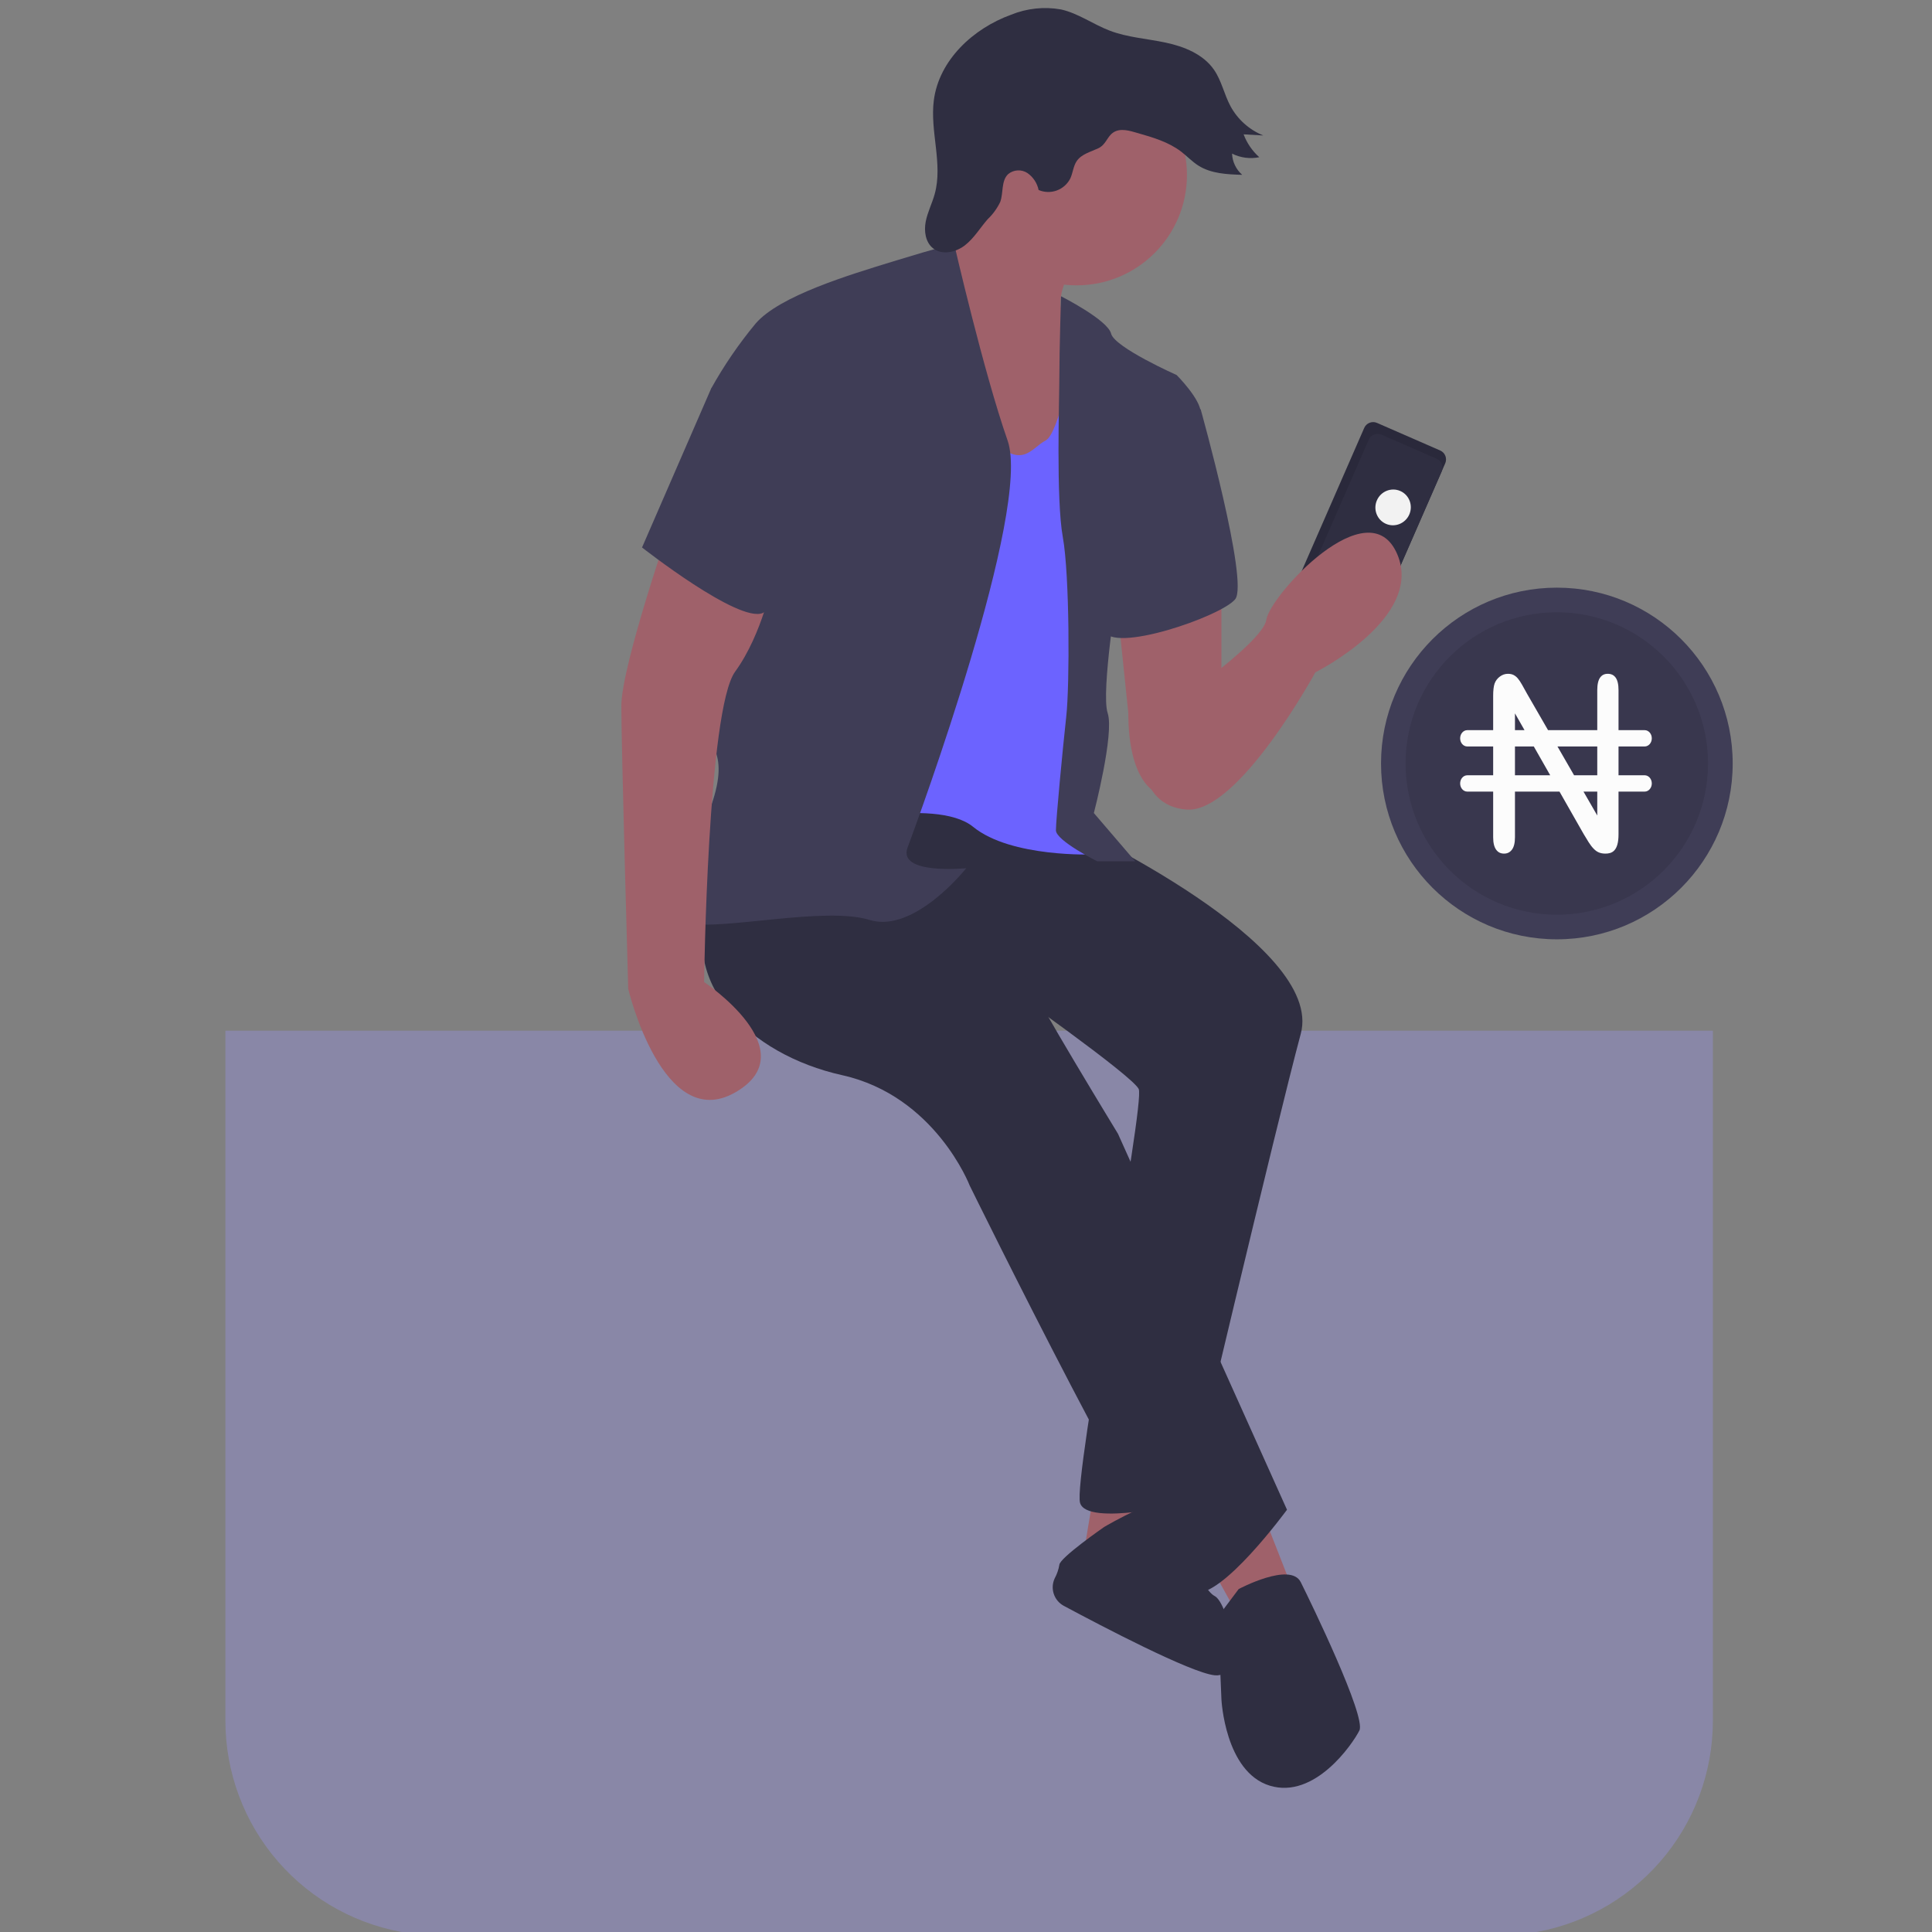 <svg width="240" height="240" viewBox="0 0 240 240" fill="none" xmlns="http://www.w3.org/2000/svg">
<rect x="0" y="0" width="240" height="240" fill="#808080" stroke="none"/>
<g clip-path="url(#clip0)">
<path d="M212.78 128.036V213.748C212.781 220.188 210.452 226.412 206.223 231.27C201.994 236.127 196.151 239.291 189.772 240.177H51.003C44.625 239.29 38.783 236.125 34.555 231.268C30.327 226.41 27.999 220.188 28 213.748V128.036H212.78Z" fill="#8987A7"/>
<path d="M151.73 73.15V89.002L143.59 98.428C143.59 98.428 140.162 97.143 140.162 88.574L138.877 76.149L151.73 73.15Z" fill="#9F616A"/>
<path d="M178.908 55.965L171.058 52.536C170.765 52.408 170.433 52.401 170.135 52.518C169.837 52.635 169.598 52.865 169.47 53.158L160.743 73.136C160.586 73.494 160.578 73.9 160.721 74.263C160.864 74.627 161.145 74.92 161.503 75.076L168.864 78.291C169.222 78.448 169.627 78.456 169.991 78.313C170.355 78.17 170.647 77.889 170.804 77.531L179.531 57.553C179.594 57.408 179.628 57.252 179.631 57.094C179.634 56.935 179.606 56.778 179.548 56.63C179.491 56.483 179.404 56.348 179.294 56.234C179.185 56.12 179.053 56.029 178.908 55.965Z" fill="#2F2E41"/>
<path opacity="0.1" d="M178.908 55.965L171.058 52.536C170.765 52.408 170.433 52.401 170.135 52.518C169.837 52.635 169.598 52.865 169.47 53.158L160.743 73.136C160.586 73.494 160.578 73.9 160.721 74.263C160.864 74.627 161.145 74.92 161.503 75.076L168.864 78.291C169.222 78.448 169.627 78.456 169.991 78.313C170.355 78.17 170.647 77.889 170.804 77.531L179.531 57.553C179.594 57.408 179.628 57.252 179.631 57.094C179.634 56.935 179.606 56.778 179.548 56.63C179.491 56.483 179.404 56.348 179.294 56.234C179.185 56.12 179.053 56.029 178.908 55.965Z" fill="black"/>
<path d="M178.461 56.985L171.617 53.995C171.324 53.867 170.992 53.861 170.694 53.977C170.396 54.094 170.157 54.324 170.029 54.618L161.747 73.575C161.59 73.933 161.583 74.339 161.725 74.703C161.868 75.067 162.149 75.359 162.507 75.516L168.862 78.291C169.22 78.448 169.625 78.456 169.989 78.313C170.353 78.17 170.645 77.889 170.802 77.531L179.083 58.573C179.212 58.28 179.218 57.948 179.101 57.65C178.984 57.352 178.754 57.113 178.461 56.985Z" fill="#2F2E41"/>
<path d="M172.165 65.072C171.054 64.586 170.552 63.279 171.044 62.153C171.536 61.027 172.835 60.507 173.947 60.993C175.058 61.478 175.56 62.785 175.068 63.911C174.576 65.037 173.276 65.557 172.165 65.072Z" fill="#F2F2F2"/>
<path d="M143.59 89.002C143.59 89.002 156.872 80.005 157.301 77.006C157.729 74.007 170.039 60.507 173.581 68.866C176.924 76.755 163.4 83.517 163.4 83.517C163.4 83.517 153.873 100.999 147.446 100.57C141.02 100.142 141.02 92.001 143.59 89.002Z" fill="#9F616A"/>
<path d="M135.881 185.402L134.596 193.114L141.451 191.4V185.402H135.881Z" fill="#9F616A"/>
<path d="M137.165 189.686C137.165 189.686 145.088 184.992 145.41 187.125C145.733 189.258 149.161 197.398 150.875 198.255C152.588 199.112 154.731 208.538 150.875 208.109C147.888 207.778 136.934 202.049 132.146 199.482C131.557 199.164 131.112 198.633 130.903 197.997C130.693 197.361 130.736 196.668 131.021 196.063C131.302 195.543 131.496 194.981 131.595 194.399C131.595 193.542 137.165 189.686 137.165 189.686Z" fill="#2F2E41"/>
<path d="M133.31 102.713C133.31 102.713 164.586 117.28 161.587 128.419C158.588 139.559 147.449 186.687 147.449 186.687C147.449 186.687 135.024 189.686 134.167 186.687C133.31 183.688 142.307 136.988 141.451 135.274C140.594 133.56 124.741 122.421 124.741 122.421L92.18 108.711L105.89 95.858L133.31 102.713Z" fill="#2F2E41"/>
<path d="M156.873 187.973L160.73 197.827L153.874 200.826L149.59 193.114L156.873 187.973Z" fill="#9F616A"/>
<path d="M133.737 32.448C133.737 32.448 129.881 37.589 132.88 40.16C135.879 42.73 133.737 52.156 133.737 52.156L129.881 62.867L114.457 59.868V42.302L115.314 33.733C115.314 33.733 123.026 26.45 123.883 20.88C124.74 15.31 133.737 32.448 133.737 32.448Z" fill="#9F616A"/>
<path d="M108.033 99.285C108.033 99.285 128.17 121.564 128.17 122.421C128.17 123.278 138.881 140.844 138.881 140.844L159.875 187.544C159.875 187.544 151.734 198.684 148.307 197.827C144.879 196.97 120.458 147.271 120.458 147.271C120.458 147.271 116.174 136.131 104.606 133.56C93.038 130.99 84.04 121.993 88.325 111.71C92.609 101.427 108.033 99.285 108.033 99.285Z" fill="#2F2E41"/>
<path d="M133.738 35.447C141.309 35.447 147.448 29.309 147.448 21.737C147.448 14.165 141.309 8.027 133.738 8.027C126.166 8.027 120.027 14.165 120.027 21.737C120.027 29.309 126.166 35.447 133.738 35.447Z" fill="#9F616A"/>
<path d="M133.309 44.016C133.309 44.016 131.595 53.87 129.881 54.727C128.168 55.584 126.882 58.583 123.026 54.298C119.17 50.014 115.743 41.445 115.743 41.445L102.461 57.726L101.176 102.712C101.176 102.712 116.171 98.856 120.884 102.712C125.597 106.568 135.88 106.14 135.88 106.14L133.737 97.571L135.451 83.004L135.023 69.722L134.594 60.297L133.309 44.016Z" fill="#6C63FF"/>
<path d="M131.803 36.804C131.803 36.804 137.597 39.731 138.025 41.445C138.453 43.159 146.165 46.587 146.165 46.587C146.165 46.587 149.165 49.586 149.165 51.299C149.165 53.013 138.882 72.722 138.882 72.722C138.882 72.722 136.74 86.003 137.597 88.574C138.453 91.144 135.883 100.999 135.883 100.999L141.024 106.997H136.311C136.311 106.997 131.17 104.426 131.17 103.141C131.17 101.856 132.027 92.858 132.455 89.002C132.884 85.146 132.884 71.436 132.027 66.723C131.17 62.01 131.598 49.586 131.598 46.586C131.598 43.587 131.803 36.804 131.803 36.804Z" fill="#3F3D56"/>
<path d="M118.528 30.299C118.528 30.299 116.6 30.734 111.03 32.448C105.46 34.162 96.891 36.732 93.892 40.16C91.787 42.695 89.923 45.42 88.323 48.3L90.036 79.148C90.036 79.148 86.609 85.575 87.037 89.002C87.466 92.43 90.893 92.859 88.323 100.142C85.752 107.426 80.611 113.852 85.323 114.709C90.036 115.566 102.461 112.567 108.031 114.281C113.601 115.994 120.027 107.854 120.027 107.854C120.027 107.854 111.459 108.711 112.744 105.283C114.029 101.856 128.168 63.296 125.169 54.727C122.17 46.158 118.528 30.299 118.528 30.299Z" fill="#3F3D56"/>
<path d="M147.016 49.157L149.159 50.871C149.159 50.871 155.157 72.293 153.443 74.435C151.729 76.578 138.019 81.29 137.162 78.291C136.305 75.292 147.016 49.157 147.016 49.157Z" fill="#3F3D56"/>
<path d="M83.61 64.153C83.61 64.153 77.184 82.576 77.184 87.717C77.184 92.858 78.04 122.849 78.04 122.849C78.04 122.849 82.325 140.851 91.322 135.71C100.32 130.569 87.466 121.992 87.466 121.992C87.466 121.992 87.895 88.145 91.322 83.433C94.75 78.72 96.035 71.865 96.035 71.865L83.61 64.153Z" fill="#9F616A"/>
<path d="M153.873 197.398C153.873 197.398 160.3 193.971 161.585 196.542C162.871 199.112 169.726 213.251 168.869 214.965C168.012 216.678 163.299 223.533 157.729 221.82C152.16 220.106 151.731 211.109 151.731 211.109L151.303 200.826L153.873 197.398Z" fill="#2F2E41"/>
<path d="M136.424 18.425C135.479 18.87 134.359 19.135 133.765 19.994C133.326 20.63 133.282 21.457 132.961 22.161C132.611 22.858 132.008 23.395 131.276 23.663C130.543 23.93 129.736 23.909 129.019 23.602C128.844 22.749 128.348 21.995 127.633 21.497C127.272 21.26 126.844 21.144 126.413 21.168C125.981 21.192 125.569 21.353 125.236 21.629C124.353 22.471 124.665 23.939 124.253 25.087C123.866 25.895 123.334 26.625 122.683 27.24C121.745 28.322 120.998 29.591 119.869 30.471C118.74 31.352 117.027 31.733 115.905 30.843C114.962 30.095 114.766 28.715 114.995 27.534C115.224 26.352 115.793 25.263 116.113 24.102C117.154 20.331 115.494 16.305 116.008 12.427C116.666 7.458 120.89 3.533 125.604 1.829C127.566 1.03 129.714 0.803 131.8 1.173C133.956 1.654 135.797 3.027 137.862 3.812C140.071 4.651 142.472 4.798 144.783 5.289C147.093 5.779 149.471 6.728 150.812 8.673C151.748 10.03 152.069 11.714 152.844 13.168C153.737 14.828 155.182 16.123 156.929 16.828L154.486 16.689C154.896 17.779 155.564 18.754 156.433 19.53C155.287 19.763 154.097 19.606 153.051 19.083C153.07 19.585 153.192 20.078 153.409 20.531C153.625 20.984 153.933 21.388 154.312 21.718C152.432 21.661 150.45 21.575 148.862 20.568C148.084 20.074 147.449 19.387 146.717 18.828C145.157 17.637 143.221 17.071 141.333 16.53C140.342 16.245 139.149 15.85 138.253 16.487C137.507 17.018 137.389 17.971 136.424 18.425Z" fill="#2F2E41"/>
<path d="M94.751 43.159L88.325 48.3L79.756 68.009C79.756 68.009 91.752 77.434 94.751 76.149C97.751 74.864 102.892 52.156 102.892 52.156L94.751 43.159Z" fill="#3F3D56"/>
<path d="M193.399 116.685C205.462 116.685 215.241 106.905 215.241 94.842C215.241 82.779 205.462 73 193.399 73C181.336 73 171.557 82.779 171.557 94.842C171.557 106.905 181.336 116.685 193.399 116.685Z" fill="#3F3D56"/>
<path opacity="0.1" d="M193.392 113.627C203.766 113.627 212.176 105.217 212.176 94.842C212.176 84.468 203.766 76.058 193.392 76.058C183.017 76.058 174.607 84.468 174.607 94.842C174.607 105.217 183.017 113.627 193.392 113.627Z" fill="black"/>
<path d="M204.309 96.308H201.059V92.729H204.309C204.797 92.729 205.193 92.276 205.193 91.716C205.193 91.156 204.797 90.703 204.309 90.703H201.059V85.736C201.059 85.011 200.934 84.479 200.687 84.155C200.453 83.846 200.145 83.703 199.719 83.703C199.312 83.703 199.015 83.845 198.786 84.152C198.542 84.476 198.418 85.009 198.418 85.736V90.703H192.305L189.706 86.196C189.483 85.793 189.274 85.416 189.071 85.055C188.888 84.729 188.71 84.464 188.541 84.266C188.392 84.09 188.222 83.955 188.023 83.85C187.836 83.752 187.597 83.703 187.315 83.703C186.955 83.703 186.629 83.816 186.316 84.048C186.006 84.278 185.792 84.562 185.662 84.916C185.547 85.253 185.486 85.769 185.486 86.435V90.703H182.269C181.78 90.703 181.385 91.156 181.385 91.716C181.385 92.276 181.78 92.729 182.269 92.729H185.486V96.309H182.269C181.78 96.309 181.385 96.762 181.385 97.322C181.385 97.882 181.78 98.335 182.269 98.335H185.486V104.006C185.486 104.709 185.615 105.236 185.871 105.571C186.114 105.89 186.422 106.038 186.84 106.038C187.244 106.038 187.55 105.889 187.803 105.569C188.063 105.242 188.194 104.715 188.194 104.006V98.335H193.726L196.72 103.595C196.928 103.943 197.143 104.294 197.357 104.638C197.55 104.947 197.761 105.22 197.984 105.447C198.184 105.653 198.399 105.804 198.623 105.896C198.853 105.99 199.122 106.039 199.42 106.039C200.229 106.039 201.059 105.755 201.059 103.648V98.335H204.309C204.797 98.335 205.193 97.881 205.193 97.322C205.193 96.762 204.797 96.308 204.309 96.308ZM198.418 92.729V96.308H195.538L193.474 92.729H198.418ZM188.194 88.616L189.382 90.703H188.194V88.616ZM188.194 96.308V92.729H190.535L192.573 96.308H188.194ZM198.418 101.304L196.707 98.335H198.418V101.304Z" fill="#FCFCFC"/>
</g>
<defs>
<clipPath id="clip0">
<rect width="240" height="240" fill="white"/>
</clipPath>
</defs>
</svg>
